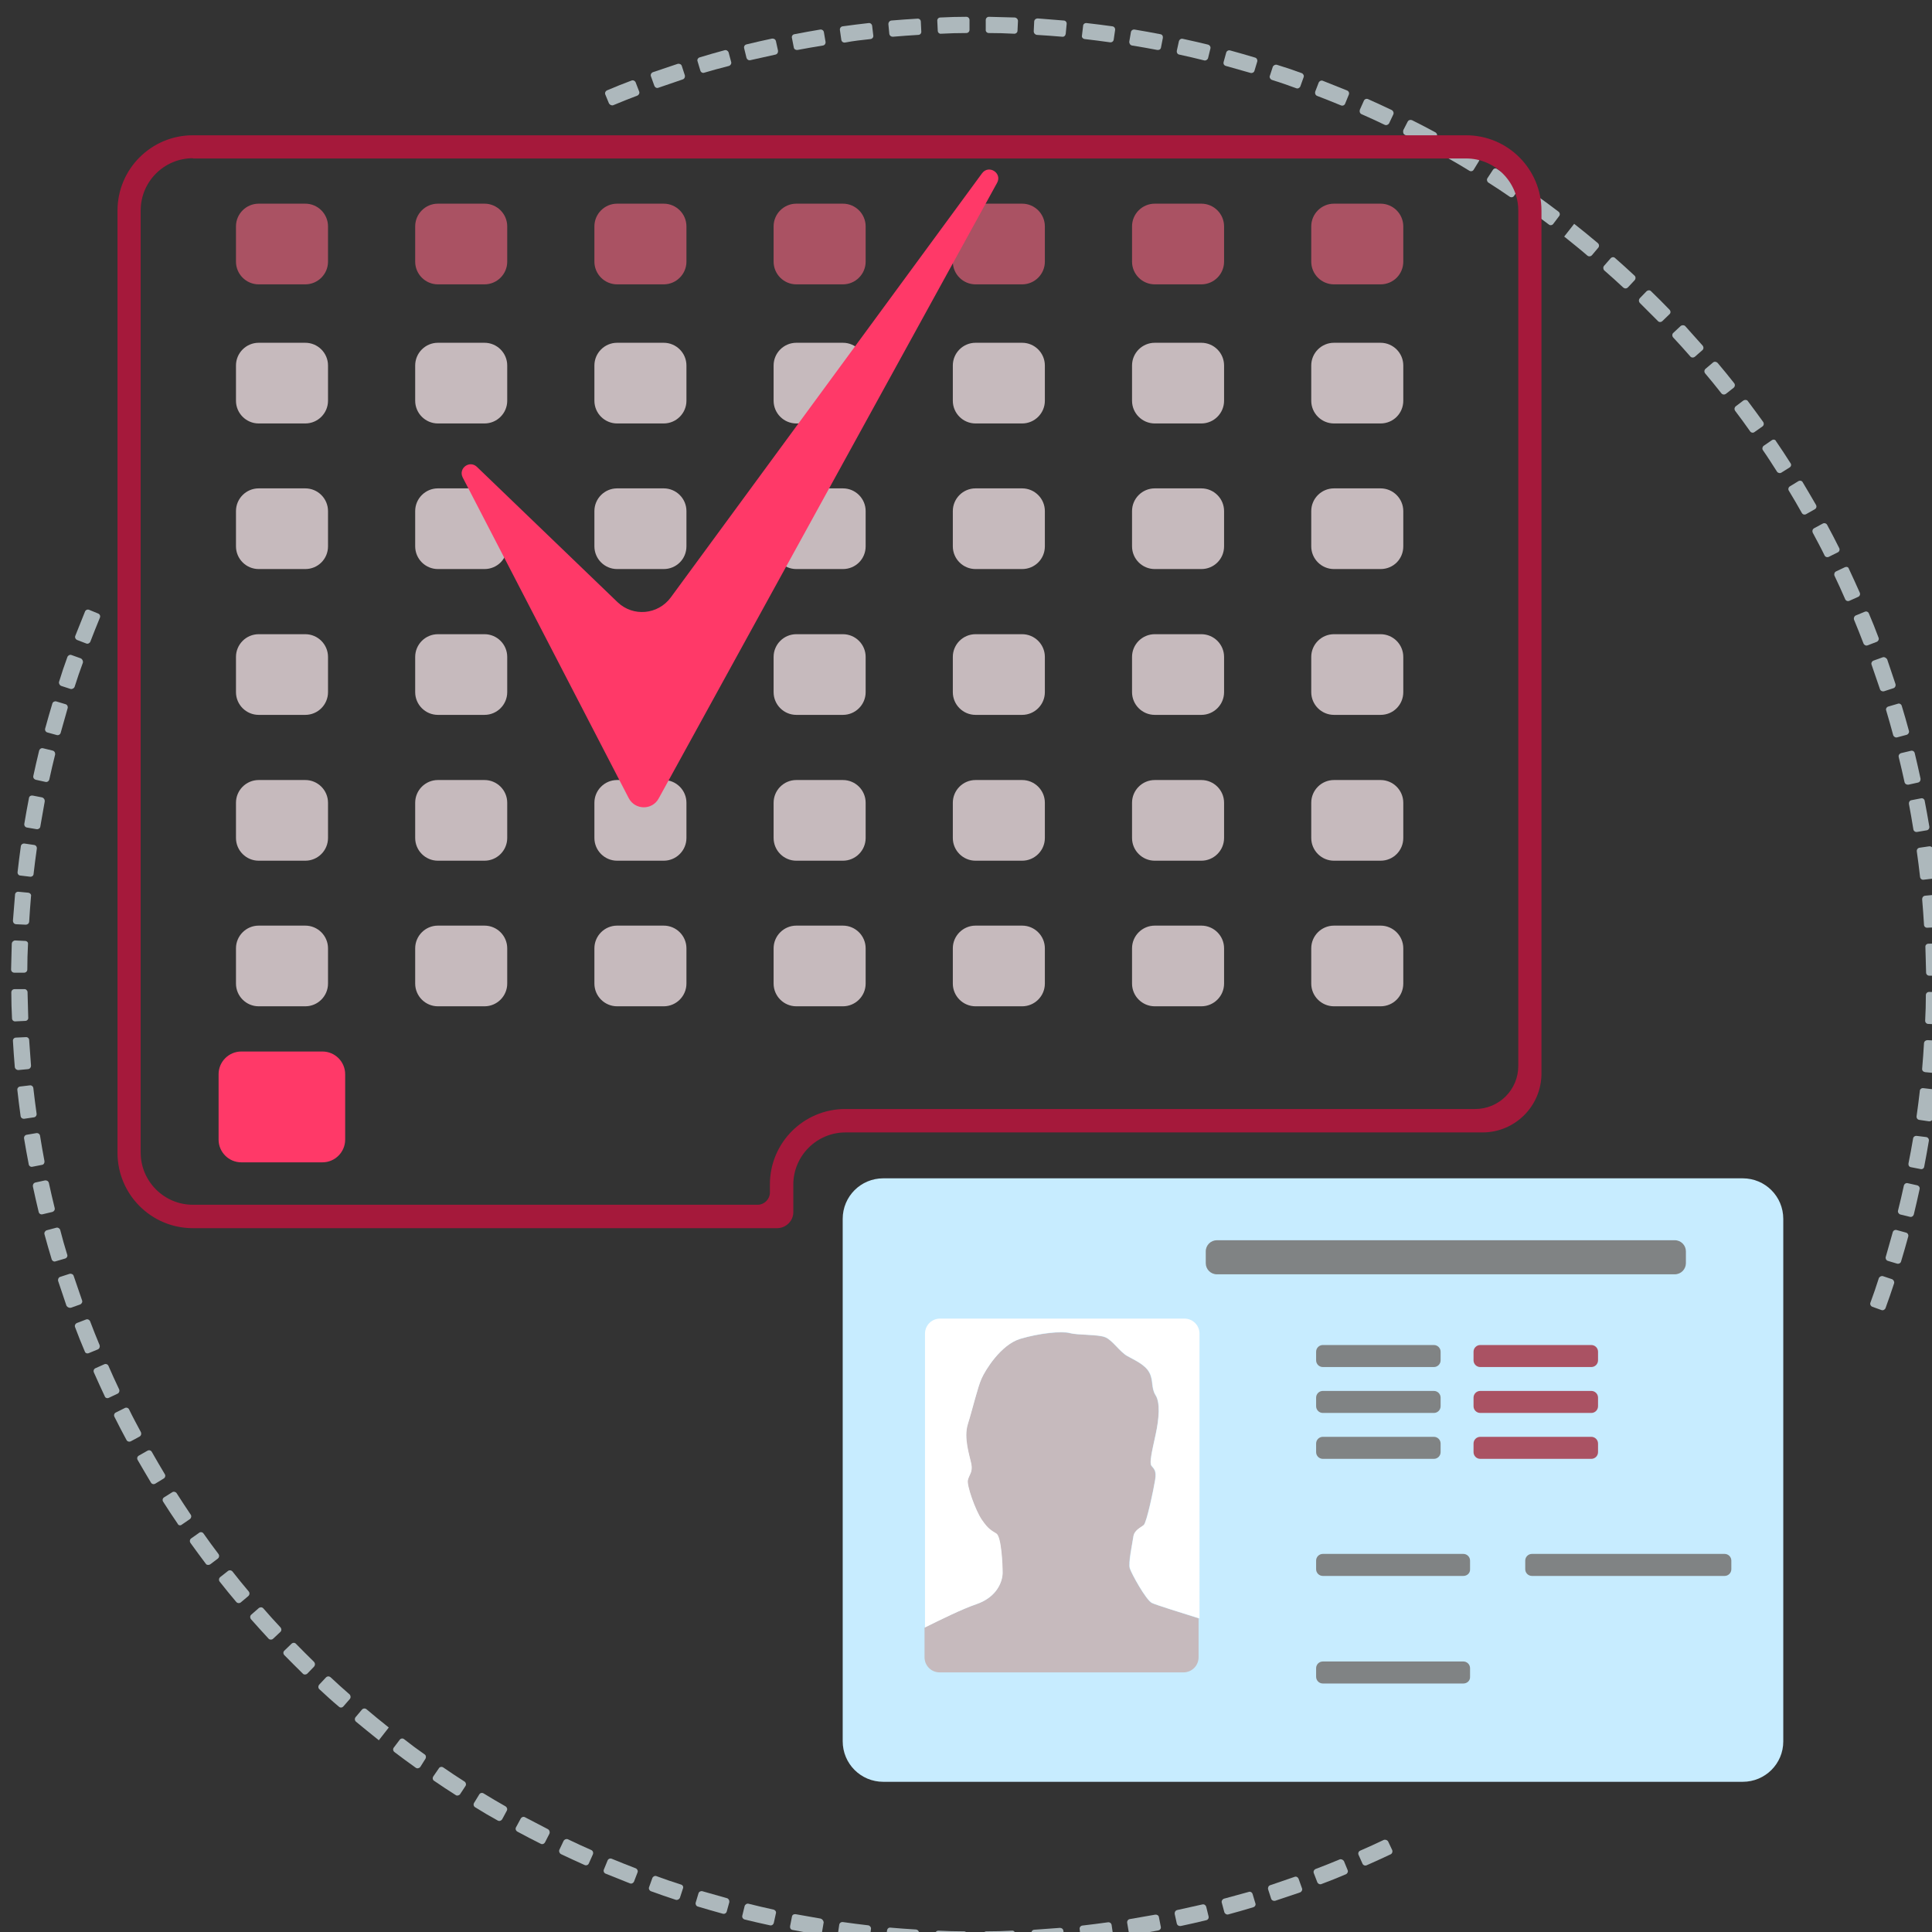 <svg xmlns="http://www.w3.org/2000/svg" viewBox="0 0 50 50" id="svg2" width="50" height="50"><rect x="0" y="0" width="50" height="50" fill="#333333" stroke="none"/><style id="style4">.st0{fill:#adb8bc}.st1{fill:#a5193b}.st2{fill:#c6babd}.st3{fill:#ff3968}.st4{fill:#aa5263}.st5{fill:#c7ecff}.st6{fill:#808384}.st7{fill:#fff}</style><g id="Layer_3" transform="translate(-3.841 -5.769) scale(.06)"><path class="st0" d="M196.6 818l2.9-3c.5-.6.5-1.4 0-2-2.6-2.6-5.3-5.2-7.8-7.8-.5-.6-1.4-.6-2 0l-3 2.9c-.6.5-.6 1.4 0 2 2.6 2.7 5.3 5.3 8 8 .5.5 1.4.4 1.9-.1z" id="path7" fill="#adb8bc"/><path class="st0" d="M212.1 832.2l2.8-3.2c.5-.6.4-1.5-.1-2-2.8-2.4-5.5-4.9-8.2-7.4-.6-.5-1.4-.5-2 .1l-2.9 3.1c-.5.6-.5 1.5.1 2 2.7 2.5 5.5 5.1 8.4 7.5.5.5 1.4.5 1.9-.1z" id="path9" fill="#adb8bc"/><path class="st0" d="M231.5 841.1c-3.2-2.5-6.3-5.1-9.4-7.7-.6-.5-1.5-.4-2 .2l-2.7 3.2c-.5.6-.4 1.5.2 2 3.2 2.6 6.4 5.3 9.6 7.8l.2.2 4.3-5.5-.2-.2z" id="path11" fill="#adb8bc"/><path class="st0" d="M282.6 877.2c.4-.7.1-1.5-.5-1.9-3.2-1.8-6.4-3.7-9.5-5.6-.7-.4-1.5-.2-1.9.5l-2.2 3.6c-.4.7-.2 1.5.5 1.9 3.2 2 6.4 3.9 9.7 5.7.7.4 1.5.1 1.9-.5l2-3.7z" id="path13" fill="#adb8bc"/><path class="st0" d="M262.5 870l2.3-3.5c.4-.6.2-1.5-.4-1.9-3.1-2-6.2-4-9.2-6.1-.6-.4-1.5-.3-1.9.4l-2.4 3.5c-.4.6-.3 1.5.4 1.9 3.1 2.1 6.2 4.2 9.4 6.2.5.3 1.4.1 1.8-.5z" id="path15" fill="#adb8bc"/><path class="st0" d="M247.5 854.8c.4-.6.3-1.5-.3-1.9-3-2.1-6-4.3-8.9-6.6-.6-.5-1.5-.3-1.9.3l-2.5 3.3c-.5.6-.4 1.5.3 2 3 2.3 6 4.5 9.1 6.7.6.5 1.5.3 2-.3l2.2-3.5z" id="path17" fill="#adb8bc"/><path class="st0" d="M120.5 717.8l3.7-2c.7-.4.9-1.2.6-1.9-1.7-3.2-3.5-6.5-5.1-9.8-.3-.7-1.2-1-1.9-.6l-3.8 1.9c-.7.3-1 1.2-.6 1.9 1.7 3.4 3.4 6.7 5.2 10 .3.6 1.2.9 1.9.5z" id="path19" fill="#adb8bc"/><path class="st0" d="M300.3 885.1c-3.3-1.7-6.6-3.4-9.8-5.1-.7-.4-1.5-.1-1.9.6l-2 3.7c-.4.7-.1 1.5.6 1.9 3.3 1.8 6.6 3.5 10 5.2.7.4 1.5.1 1.9-.6l1.9-3.7c.3-.8 0-1.6-.7-2z" id="path21" fill="#adb8bc"/><path class="st0" d="M110.9 699.1l3.8-1.8c.7-.3 1-1.2.7-1.9-1.6-3.3-3.1-6.7-4.6-10.1-.3-.7-1.1-1-1.8-.7l-3.8 1.7c-.7.3-1 1.1-.7 1.8 1.5 3.4 3.1 6.9 4.7 10.3.2.7 1 1 1.7.7z" id="path23" fill="#adb8bc"/><path class="st0" d="M131 736.1l3.6-2.2c.7-.4.9-1.3.5-1.9-1.9-3.2-3.8-6.4-5.6-9.6-.4-.7-1.2-.9-1.9-.5l-3.7 2.1c-.7.4-.9 1.2-.5 1.9 1.9 3.3 3.8 6.5 5.7 9.7.4.7 1.2.9 1.9.5z" id="path25" fill="#adb8bc"/><path class="st0" d="M167.9 787.3l3.2-2.7c.6-.5.7-1.4.2-2-2.4-2.8-4.7-5.7-7-8.6-.5-.6-1.4-.7-2-.2l-3.3 2.6c-.6.5-.7 1.4-.2 2 2.3 2.9 4.7 5.9 7.1 8.7.5.6 1.4.7 2 .2z" id="path27" fill="#adb8bc"/><path class="st0" d="M142.4 753.8l3.5-2.4c.6-.4.8-1.3.4-1.9-2.1-3.1-4.1-6.2-6.1-9.3-.4-.6-1.3-.8-1.9-.4l-3.5 2.2c-.7.4-.8 1.3-.4 1.9 2 3.2 4.1 6.3 6.2 9.4.3.8 1.2 1 1.8.5z" id="path29" fill="#adb8bc"/><path class="st0" d="M102.3 679.8l3.9-1.6c.7-.3 1-1.1.8-1.8-1.4-3.4-2.8-6.8-4.1-10.3-.3-.7-1.1-1.1-1.8-.8l-3.9 1.5c-.7.3-1.1 1.1-.8 1.8 1.3 3.5 2.7 7 4.2 10.5.2.7 1 1 1.7.7z" id="path31" fill="#adb8bc"/><path class="st0" d="M154.7 770.9l3.3-2.5c.6-.5.7-1.3.3-1.9-2.2-2.9-4.4-5.9-6.5-8.9-.4-.6-1.3-.8-1.9-.3l-3.4 2.4c-.6.4-.8 1.3-.3 2 2.2 3 4.4 6.1 6.7 9.1.3.4 1.2.5 1.8.1z" id="path33" fill="#adb8bc"/><path class="st0" d="M181.8 803l3.1-2.9c.6-.5.6-1.4.1-2-2.5-2.7-5-5.4-7.4-8.2-.5-.6-1.4-.6-2-.1l-3.2 2.8c-.6.5-.6 1.4-.1 2 2.5 2.8 5 5.6 7.6 8.4.5.5 1.4.5 1.9 0z" id="path35" fill="#adb8bc"/><path class="st0" d="M479.8 929.2c-3.7 0-7.4-.1-11-.3-.8 0-1.4.6-1.4 1.3l-.2 4.2c0 .8.6 1.4 1.3 1.5l11.2.3c.8 0 1.4-.6 1.4-1.4v-4.2c.1-.8-.5-1.4-1.3-1.4z" id="path37" fill="#adb8bc"/><path class="st0" d="M78.4 565.5c-.1-.8-.8-1.3-1.5-1.2l-4.2.5c-.8.1-1.3.8-1.2 1.5.4 3.7.9 7.5 1.4 11.2.1.8.8 1.3 1.6 1.2l4.1-.6c.8-.1 1.3-.8 1.2-1.6-.5-3.7-1-7.3-1.4-11z" id="path39" fill="#adb8bc"/><path class="st0" d="M74.5 522.8h-4.2c-.8 0-1.4.6-1.4 1.4 0 3.7.1 7.5.3 11.2 0 .8.7 1.4 1.5 1.3l4.2-.2c.8 0 1.4-.7 1.3-1.4-.1-3.7-.2-7.4-.3-11 0-.7-.7-1.4-1.4-1.3z" id="path41" fill="#adb8bc"/><path class="st0" d="M510.2 928.5c-.8 0-1.4.7-1.3 1.5l.2 4.2c0 .8.7 1.4 1.5 1.3 3.7-.2 7.5-.5 11.2-.8.8-.1 1.3-.8 1.3-1.5l-.4-4.2c-.1-.8-.7-1.3-1.5-1.3-3.6.3-7.3.5-11 .8z" id="path43" fill="#adb8bc"/><path class="st0" d="M551.4 923.9c-.8.1-1.3.8-1.2 1.6l.7 4.1c.1.8.8 1.3 1.6 1.2 3.7-.6 7.4-1.3 11.1-2 .8-.1 1.3-.9 1.1-1.6l-.8-4.1c-.1-.8-.9-1.2-1.6-1.1-3.6.6-7.3 1.3-10.9 1.9z" id="path45" fill="#adb8bc"/><path class="st0" d="M76.6 544.8c0-.8-.7-1.4-1.5-1.3l-4.2.2c-.8 0-1.4.7-1.3 1.5.2 3.7.5 7.5.8 11.2.1.8.8 1.3 1.5 1.3l4.2-.4c.8-.1 1.3-.7 1.3-1.5-.3-3.6-.5-7.3-.8-11z" id="path47" fill="#adb8bc"/><path class="st0" d="M530.9 926.7c-.8.1-1.3.8-1.2 1.5l.5 4.2c.1.8.8 1.3 1.5 1.2 3.7-.4 7.5-.9 11.2-1.4.8-.1 1.3-.8 1.2-1.6l-.6-4.1c-.1-.8-.8-1.3-1.6-1.2-3.7.5-7.4 1-11 1.4z" id="path49" fill="#adb8bc"/><path class="st0" d="M459.1 928.4c-3.7-.2-7.4-.5-11-.8-.8-.1-1.4.5-1.5 1.3l-.4 4.2c-.1.8.5 1.5 1.3 1.5 3.7.3 7.5.6 11.2.9.8 0 1.4-.5 1.5-1.3l.3-4.2c-.1-.9-.6-1.5-1.4-1.6z" id="path51" fill="#adb8bc"/><path class="st0" d="M357.7 909c-3.5-1.1-7-2.3-10.5-3.6-.7-.3-1.5.1-1.8.8l-1.4 3.9c-.3.7.1 1.5.8 1.8 3.5 1.3 7.1 2.5 10.7 3.7.7.2 1.5-.2 1.8-.9l1.3-4c.3-.7-.1-1.5-.9-1.7z" id="path53" fill="#adb8bc"/><path class="st0" d="M377.6 914.9c-3.5-1-7.1-2-10.6-3-.7-.2-1.5.2-1.7.9l-1.2 4c-.2.7.2 1.5.9 1.7 3.6 1.1 7.2 2.1 10.8 3.1.7.2 1.5-.2 1.7-1l1.1-4c.1-.7-.3-1.5-1-1.7z" id="path55" fill="#adb8bc"/><path class="st0" d="M338.2 902c-3.4-1.3-6.9-2.7-10.3-4.1-.7-.3-1.5 0-1.8.7l-1.6 3.9c-.3.7 0 1.5.7 1.8l10.5 4.2c.7.3 1.5-.1 1.8-.8l1.5-3.9c.3-.7-.1-1.5-.8-1.8z" id="path57" fill="#adb8bc"/><path class="st0" d="M418 923.7c-3.6-.6-7.3-1.3-10.8-1.9-.8-.1-1.5.3-1.6 1.1l-.8 4.1c-.1.8.3 1.5 1.1 1.6 3.7.7 7.4 1.4 11.1 2 .8.1 1.5-.4 1.6-1.2l.7-4.1c-.1-.7-.6-1.4-1.3-1.6z" id="path59" fill="#adb8bc"/><path class="st0" d="M438.5 926.6c-3.6-.4-7.3-.9-10.9-1.4-.8-.1-1.5.4-1.6 1.2l-.6 4.1c-.1.8.4 1.5 1.2 1.6 3.7.5 7.4 1 11.1 1.4.8.1 1.5-.5 1.5-1.2l.5-4.2c.1-.7-.5-1.4-1.2-1.5z" id="path61" fill="#adb8bc"/><path class="st0" d="M397.6 919.8c-3.6-.8-7.2-1.6-10.7-2.5-.7-.2-1.5.3-1.7 1l-1 4.1c-.2.8.3 1.5 1 1.7 3.6.9 7.3 1.7 10.9 2.5.8.2 1.5-.3 1.7-1.1l.9-4.1c.2-.7-.3-1.4-1.1-1.6z" id="path63" fill="#adb8bc"/><path class="st0" d="M319 894.1c-3.4-1.5-6.7-3-10-4.6-.7-.3-1.5 0-1.9.7l-1.8 3.8c-.3.7 0 1.5.7 1.9 3.4 1.6 6.8 3.2 10.2 4.7.7.3 1.5 0 1.8-.7l1.7-3.8c.4-.9 0-1.7-.7-2z" id="path65" fill="#adb8bc"/><path class="st0" d="M489.5 929.2c-.8 0-1.4.6-1.4 1.4v4.2c0 .8.6 1.4 1.4 1.4 3.7 0 7.5-.1 11.3-.3.8 0 1.4-.7 1.3-1.5l-.2-4.2c0-.8-.7-1.4-1.4-1.3-3.6.2-7.3.3-11 .3z" id="path67" fill="#adb8bc"/><path class="st0" d="M552.4 115.8c3.6.6 7.3 1.2 10.8 1.9.8.1 1.5-.3 1.6-1.1l.8-4.1c.1-.8-.3-1.5-1.1-1.6-3.7-.7-7.4-1.4-11.1-2-.8-.1-1.5.4-1.6 1.2l-.7 4.1c0 .8.5 1.5 1.3 1.6z" id="path69" fill="#adb8bc"/><path class="st0" d="M572.7 119.7c3.6.8 7.2 1.6 10.7 2.5.7.2 1.5-.3 1.7-1l1-4.1c.2-.8-.3-1.5-1-1.7-3.6-.9-7.3-1.7-10.9-2.5-.8-.2-1.5.3-1.7 1.1l-.9 4.1c-.1.7.3 1.5 1.1 1.6z" id="path71" fill="#adb8bc"/><path class="st0" d="M94.7 660.2l3.9-1.4c.7-.3 1.1-1.1.8-1.8l-3.6-10.5c-.2-.7-1-1.1-1.8-.9l-4 1.3c-.7.2-1.1 1-.9 1.8 1.2 3.6 2.4 7.1 3.6 10.7.5.7 1.3 1 2 .8z" id="path73" fill="#adb8bc"/><path class="st0" d="M511.2 111.2c3.7.2 7.3.5 11 .8.8.1 1.4-.5 1.5-1.3l.4-4.2c.1-.8-.5-1.5-1.3-1.5-3.7-.3-7.5-.6-11.2-.9-.8 0-1.4.5-1.5 1.3l-.2 4.2c0 .9.6 1.5 1.3 1.6z" id="path75" fill="#adb8bc"/><path class="st0" d="M592.8 124.6c3.5 1 7.1 2 10.6 3 .7.2 1.5-.2 1.7-.9l1.2-4c.2-.7-.2-1.5-.9-1.7-3.6-1.1-7.2-2.1-10.8-3.1-.7-.2-1.5.2-1.7 1l-1.1 4c-.2.8.2 1.5 1 1.7z" id="path77" fill="#adb8bc"/><path class="st0" d="M480.8 110.4c.8 0 1.4-.6 1.4-1.4v-4.2c0-.8-.6-1.4-1.4-1.4-3.7 0-7.5.1-11.2.3-.8 0-1.4.7-1.3 1.5l.2 4.2c0 .8.7 1.4 1.4 1.3 3.6-.2 7.3-.3 10.9-.3z" id="path79" fill="#adb8bc"/><path class="st0" d="M490.5 110.4c3.7 0 7.4.1 11 .3.8 0 1.4-.6 1.4-1.3l.2-4.2c0-.8-.6-1.4-1.3-1.5l-11.2-.3c-.8 0-1.4.6-1.4 1.4v4.2c-.1.8.6 1.4 1.3 1.4z" id="path81" fill="#adb8bc"/><path class="st0" d="M670 154.3c3.3 1.7 6.6 3.4 9.8 5.1.7.4 1.5.1 1.9-.6l2-3.7c.4-.7.1-1.5-.6-1.9-3.3-1.8-6.6-3.5-10-5.2-.7-.3-1.5-.1-1.9.6l-1.9 3.7c-.2.9 0 1.7.7 2z" id="path83" fill="#adb8bc"/><path class="st0" d="M687.8 162.3c-.4.7-.1 1.5.5 1.9 3.2 1.8 6.4 3.7 9.5 5.6.7.4 1.5.2 1.9-.5l2.2-3.6c.4-.7.2-1.5-.5-1.9-3.2-1.9-6.5-3.9-9.7-5.7-.7-.4-1.5-.1-1.9.5l-2 3.7z" id="path85" fill="#adb8bc"/><path class="st0" d="M707.9 169.5l-2.3 3.5c-.4.6-.2 1.5.4 1.9 3.1 2 6.2 4 9.2 6.1.6.4 1.5.3 1.9-.4l2.4-3.5c.4-.6.3-1.5-.4-1.9-3.1-2.1-6.2-4.2-9.4-6.2-.6-.4-1.4-.2-1.8.5z" id="path87" fill="#adb8bc"/><path class="st0" d="M722.9 184.6c-.4.6-.3 1.5.3 1.9 3 2.1 6 4.3 8.9 6.5.6.5 1.5.3 1.9-.3l2.5-3.3c.5-.6.4-1.5-.3-2-3-2.3-6-4.5-9.1-6.7-.6-.5-1.5-.3-2 .3l-2.2 3.6z" id="path89" fill="#adb8bc"/><path class="st0" d="M632.1 137.5c3.4 1.3 6.9 2.7 10.3 4.1.7.3 1.5 0 1.8-.7l1.6-3.9c.3-.7 0-1.5-.7-1.8l-10.5-4.2c-.7-.3-1.5.1-1.8.8l-1.5 3.9c-.2.7.1 1.5.8 1.8z" id="path91" fill="#adb8bc"/><path class="st0" d="M460.1 111.2c.8 0 1.4-.7 1.3-1.5l-.2-4.2c0-.8-.7-1.4-1.5-1.3-3.7.2-7.5.5-11.2.8-.8.1-1.3.8-1.3 1.5l.4 4.2c.1.8.7 1.3 1.5 1.3 3.7-.3 7.4-.6 11-.8z" id="path93" fill="#adb8bc"/><path class="st0" d="M612.6 130.6c3.5 1.1 7 2.3 10.5 3.6.7.3 1.5-.1 1.8-.8l1.4-3.9c.3-.7-.1-1.5-.8-1.8-3.5-1.3-7.1-2.5-10.7-3.6-.7-.2-1.5.2-1.8.9l-1.3 4c-.2.5.2 1.3.9 1.6z" id="path95" fill="#adb8bc"/><path class="st0" d="M651.3 145.4c3.4 1.5 6.7 3 10 4.6.7.3 1.5 0 1.9-.7l1.8-3.8c.3-.7 0-1.5-.7-1.9-3.4-1.6-6.8-3.2-10.2-4.7-.7-.3-1.5 0-1.8.7l-1.7 3.8c-.3.9 0 1.7.7 2z" id="path97" fill="#adb8bc"/><path class="st0" d="M531.9 113c3.6.4 7.3.9 10.9 1.4.8.1 1.5-.4 1.6-1.2l.6-4.1c.1-.8-.4-1.5-1.2-1.6-3.7-.5-7.4-1-11.1-1.4-.8-.1-1.5.5-1.5 1.2l-.5 4.2c-.2.7.4 1.4 1.2 1.5z" id="path99" fill="#adb8bc"/><path class="st0" d="M92.1 639c.7-.2 1.2-1 .9-1.7-1.1-3.5-2.1-7.1-3-10.6-.2-.7-1-1.2-1.7-1l-4.1 1.1c-.7.2-1.2 1-1 1.7 1 3.6 2 7.3 3.1 10.8.2.7 1 1.2 1.7.9l4.1-1.2z" id="path101" fill="#adb8bc"/><path class="st0" d="M439.5 113c.8-.1 1.3-.8 1.2-1.5l-.5-4.2c-.1-.8-.8-1.3-1.5-1.2-3.7.4-7.5.9-11.2 1.4-.8.1-1.3.8-1.2 1.6l.6 4.2c.1.8.8 1.3 1.6 1.2 3.6-.7 7.3-1.1 11-1.5z" id="path103" fill="#adb8bc"/><path class="st0" d="M86.6 618.9c.7-.2 1.2-.9 1-1.7-.9-3.6-1.7-7.2-2.5-10.8-.2-.8-.9-1.2-1.7-1.1l-4.1.9c-.8.2-1.2.9-1.1 1.7.8 3.7 1.6 7.3 2.5 11 .2.8.9 1.2 1.7 1l4.2-1z" id="path105" fill="#adb8bc"/><path class="st0" d="M82.1 598.6c.8-.1 1.2-.9 1.1-1.6-.7-3.6-1.3-7.3-1.9-10.9-.1-.8-.8-1.3-1.6-1.2l-4.1.7c-.8.1-1.3.8-1.2 1.6.6 3.7 1.3 7.4 2 11.1.1.8.9 1.3 1.6 1.1l4.1-.8z" id="path107" fill="#adb8bc"/><path class="st0" d="M378.4 124.6c.7-.2 1.2-1 1-1.7l-1.1-4.1c-.2-.7-1-1.2-1.7-1-3.6 1-7.3 2-10.8 3.1-.7.2-1.2 1-.9 1.7l1.2 4c.2.7 1 1.2 1.7.9 3.4-1 7-2 10.6-2.9z" id="path109" fill="#adb8bc"/><path class="st0" d="M418.9 115.8c.8-.1 1.3-.8 1.2-1.6l-.7-4.1c-.1-.8-.8-1.3-1.6-1.2-3.7.6-7.4 1.3-11.1 2-.8.1-1.3.9-1.1 1.6l.8 4.1c.1.8.9 1.2 1.6 1.1 3.6-.7 7.3-1.3 10.9-1.9z" id="path111" fill="#adb8bc"/><path class="st0" d="M398.5 119.7c.8-.2 1.2-.9 1.1-1.7l-.9-4.1c-.2-.8-.9-1.2-1.7-1.1-3.7.8-7.4 1.6-11 2.5-.8.2-1.2.9-1 1.7l1 4.1c.2.7.9 1.2 1.7 1l10.8-2.4z" id="path113" fill="#adb8bc"/><path class="st0" d="M328.6 141.5c3.4-1.4 6.8-2.8 10.3-4.1.7-.3 1.1-1.1.8-1.8l-1.5-3.9c-.3-.7-1.1-1.1-1.8-.8-3.5 1.3-7 2.7-10.5 4.2-.7.3-1.1 1.1-.8 1.8l1.6 3.9c.4.6 1.2 1 1.9.7z" id="path115" fill="#adb8bc"/><path class="st0" d="M348 134l10.5-3.6c.7-.2 1.1-1 .9-1.8l-1.3-4c-.2-.7-1-1.1-1.8-.9-3.6 1.2-7.1 2.4-10.7 3.6-.7.3-1.1 1.1-.8 1.8l1.4 3.9c.3.9 1.1 1.3 1.8 1z" id="path117" fill="#adb8bc"/><path class="st0" d="M886.9 606.5c-.8-.2-1.5.3-1.7 1.1-.8 3.6-1.6 7.2-2.5 10.7-.2.7.3 1.5 1 1.7l4.1 1c.8.2 1.5-.3 1.7-1 .9-3.6 1.7-7.3 2.5-10.9.2-.8-.3-1.5-1.1-1.7l-4-.9z" id="path119" fill="#adb8bc"/><path class="st0" d="M893.6 565.5c-.8-.1-1.5.5-1.5 1.2-.4 3.6-.9 7.3-1.4 10.9-.1.8.4 1.5 1.2 1.6l4.1.6c.8.1 1.5-.4 1.6-1.2.5-3.7 1-7.4 1.4-11.1.1-.8-.5-1.5-1.2-1.5l-4.2-.5z" id="path121" fill="#adb8bc"/><path class="st0" d="M890.8 586.1c-.8-.1-1.5.4-1.6 1.1-.6 3.6-1.3 7.3-2 10.8-.1.8.3 1.5 1.1 1.6l4.1.8c.8.2 1.5-.3 1.6-1.1.7-3.7 1.4-7.4 2-11.1.1-.8-.4-1.5-1.2-1.6l-4-.5z" id="path123" fill="#adb8bc"/><path class="st0" d="M895.4 544.8c-.8 0-1.4.5-1.5 1.3-.2 3.7-.5 7.4-.8 11-.1.8.5 1.4 1.3 1.5l4.2.4c.8.1 1.5-.5 1.5-1.3.3-3.7.6-7.5.9-11.2 0-.8-.5-1.4-1.3-1.5l-4.3-.2z" id="path125" fill="#adb8bc"/><path class="st0" d="M894.4 482.5c-.8.1-1.3.7-1.3 1.5.3 3.7.6 7.4.8 11 0 .8.7 1.4 1.5 1.3l4.2-.2c.8 0 1.4-.7 1.3-1.5-.2-3.7-.5-7.5-.8-11.2-.1-.8-.8-1.3-1.5-1.3l-4.2.4z" id="path127" fill="#adb8bc"/><path class="st0" d="M892 461.8c-.8.1-1.3.8-1.2 1.6.5 3.6 1 7.3 1.4 11 .1.8.8 1.3 1.5 1.2l4.2-.5c.8-.1 1.3-.8 1.2-1.5-.4-3.7-.9-7.5-1.4-11.2-.1-.8-.8-1.3-1.6-1.2l-4.1.6z" id="path129" fill="#adb8bc"/><path class="st0" d="M896.1 524c-.8 0-1.4.6-1.4 1.4 0 3.7-.1 7.4-.3 11 0 .8.6 1.4 1.3 1.4l4.2.2c.8 0 1.4-.6 1.5-1.3l.3-11.2c0-.8-.6-1.4-1.4-1.4l-4.2-.1z" id="path131" fill="#adb8bc"/><path class="st0" d="M895.8 503.2c-.8 0-1.4.7-1.3 1.4.1 3.7.2 7.4.3 11 0 .8.6 1.4 1.4 1.4h4.2c.8 0 1.4-.6 1.4-1.4 0-3.7-.1-7.5-.3-11.2 0-.8-.7-1.4-1.5-1.3l-4.2.1z" id="path133" fill="#adb8bc"/><path class="st0" d="M882.1 626.7c-.7-.2-1.5.2-1.7 1-1 3.5-2 7.1-3 10.6-.2.7.2 1.5.9 1.7l4 1.2c.7.2 1.5-.2 1.7-.9 1.1-3.6 2.1-7.2 3.1-10.8.2-.7-.2-1.5-1-1.7l-4-1.1z" id="path135" fill="#adb8bc"/><path class="st0" d="M876.2 646.6c-.7-.2-1.5.2-1.8.9-1.1 3.5-2.3 7-3.6 10.5-.3.7.1 1.5.8 1.8l3.9 1.4c.7.3 1.5-.1 1.8-.8 1.3-3.5 2.5-7.1 3.7-10.7.2-.7-.2-1.5-.9-1.8l-3.9-1.3z" id="path137" fill="#adb8bc"/><path class="st0" d="M788.9 236.8l-3.1 2.9c-.6.5-.6 1.4-.1 2 2.5 2.7 5 5.4 7.4 8.2.5.6 1.4.6 2 .1l3.2-2.8c.6-.5.6-1.4.1-2l-7.5-8.4c-.5-.5-1.4-.5-2 0z" id="path139" fill="#adb8bc"/><path class="st0" d="M828.3 286l-3.5 2.4c-.6.4-.8 1.3-.4 1.9 2.1 3 4.1 6.2 6.1 9.3.4.6 1.3.8 1.9.4l3.5-2.2c.7-.4.9-1.3.4-1.9-2-3.2-4.1-6.3-6.2-9.4-.3-.8-1.2-.9-1.8-.5z" id="path141" fill="#adb8bc"/><path class="st0" d="M816 268.9l-3.3 2.5c-.6.5-.7 1.3-.3 1.9 2.2 2.9 4.4 5.9 6.5 8.9.4.6 1.3.8 1.9.3l3.4-2.4c.6-.4.8-1.3.3-2-2.2-3-4.4-6.1-6.7-9.1-.3-.4-1.2-.5-1.8-.1z" id="path143" fill="#adb8bc"/><path class="st0" d="M802.9 252.5l-3.2 2.7c-.6.5-.7 1.4-.2 2 2.4 2.8 4.7 5.7 7 8.6.5.6 1.3.7 2 .2l3.3-2.6c.6-.5.7-1.4.2-2-2.3-2.9-4.7-5.9-7.1-8.7-.6-.6-1.4-.7-2-.2z" id="path145" fill="#adb8bc"/><path class="st0" d="M774.2 221.8l-2.9 3c-.5.6-.5 1.4 0 2l7.8 7.8c.5.6 1.4.6 2 0l3-2.9c.6-.5.6-1.4 0-2-2.6-2.7-5.3-5.4-8-8-.5-.5-1.4-.4-1.9.1z" id="path147" fill="#adb8bc"/><path class="st0" d="M571.8 920c-.8.2-1.2.9-1.1 1.7l.9 4.1c.2.8.9 1.2 1.7 1.1 3.7-.8 7.4-1.6 11-2.5.8-.2 1.2-.9 1-1.7l-1-4.1c-.2-.7-.9-1.2-1.7-1l-10.8 2.4z" id="path149" fill="#adb8bc"/><path class="st0" d="M758.7 207.6l-2.8 3.2c-.5.6-.4 1.5.1 2 2.8 2.4 5.5 4.9 8.2 7.4.6.5 1.4.5 2-.1l2.9-3.1c.5-.6.5-1.5-.1-2-2.7-2.5-5.5-5.1-8.4-7.6-.5-.5-1.4-.4-1.9.2z" id="path151" fill="#adb8bc"/><path class="st0" d="M738.7 198.2l.4.3c3.2 2.6 6.5 5.2 9.6 7.9.6.5 1.5.4 2-.2l2.7-3.2c.5-.6.4-1.5-.2-2-3.2-2.7-6.5-5.4-9.8-8l-.4-.3-4.3 5.5z" id="path153" fill="#adb8bc"/><path class="st0" d="M878.5 400.9c-.7.2-1.2 1-.9 1.7 1 3.5 2.1 7.1 3 10.6.2.7 1 1.2 1.7 1l4.1-1.1c.7-.2 1.2-1 1-1.7-1-3.6-2-7.3-3.1-10.8-.2-.7-1-1.2-1.7-.9l-4.1 1.2z" id="path155" fill="#adb8bc"/><path class="st0" d="M876 379.7l-3.9 1.4c-.7.3-1.1 1.1-.8 1.8l3.6 10.5c.2.7 1 1.1 1.8.9l4-1.3c.7-.2 1.1-1 .9-1.8-1.2-3.6-2.4-7.1-3.6-10.7-.5-.7-1.3-1.1-2-.8z" id="path157" fill="#adb8bc"/><path class="st0" d="M884 421c-.7.2-1.2.9-1 1.7.9 3.6 1.7 7.2 2.5 10.8.2.8.9 1.2 1.7 1.1l4.1-.9c.8-.2 1.2-.9 1.1-1.7-.8-3.7-1.6-7.3-2.5-11-.2-.8-.9-1.2-1.7-1l-4.2 1z" id="path159" fill="#adb8bc"/><path class="st0" d="M868.4 360l-3.9 1.6c-.7.3-1 1.1-.8 1.8 1.4 3.4 2.8 6.9 4.1 10.3.3.7 1.1 1.1 1.8.8l3.9-1.5c.7-.3 1.1-1.1.8-1.8-1.3-3.5-2.7-7-4.2-10.5-.2-.6-1-1-1.7-.7z" id="path161" fill="#adb8bc"/><path class="st0" d="M850.2 322l-3.7 2c-.7.4-.9 1.2-.6 1.9 1.7 3.2 3.5 6.5 5.1 9.8.3.7 1.2 1 1.9.6l3.8-1.9c.7-.3 1-1.2.6-1.9-1.7-3.4-3.4-6.7-5.2-10-.3-.6-1.2-.9-1.9-.5z" id="path163" fill="#adb8bc"/><path class="st0" d="M859.8 340.8l-3.8 1.8c-.7.3-1 1.2-.7 1.9 1.6 3.3 3.1 6.7 4.6 10.1.3.7 1.1 1 1.8.7l3.8-1.7c.7-.3 1-1.1.7-1.8-1.5-3.4-3.1-6.9-4.7-10.3-.2-.8-1-1-1.7-.7z" id="path165" fill="#adb8bc"/><path class="st0" d="M839.7 303.7l-3.6 2.2c-.7.4-.9 1.3-.5 1.9 1.9 3.1 3.8 6.4 5.6 9.6.4.7 1.2.9 1.9.5l3.7-2.1c.7-.4.9-1.2.5-1.9-1.9-3.3-3.8-6.5-5.7-9.7-.3-.7-1.2-.9-1.9-.5z" id="path167" fill="#adb8bc"/><path class="st0" d="M888.5 441.3c-.8.1-1.2.9-1.1 1.6.7 3.6 1.3 7.3 1.9 10.9.1.8.8 1.3 1.6 1.2l4.1-.7c.8-.1 1.3-.8 1.2-1.6-.6-3.7-1.3-7.4-2-11.1-.1-.8-.9-1.3-1.6-1.1l-4.1.8z" id="path169" fill="#adb8bc"/><path class="st0" d="M660.8 889.8c-3.3 1.6-6.7 3.1-10.1 4.6-.7.3-1 1.1-.7 1.8l1.7 3.8c.3.7 1.1 1 1.8.7 3.4-1.5 6.9-3.1 10.3-4.7.7-.3 1-1.2.7-1.9l-1.8-3.8c-.4-.5-1.2-.8-1.9-.5z" id="path171" fill="#adb8bc"/><path class="st0" d="M86.7 419.9l-4.1-1c-.8-.2-1.5.3-1.7 1-.9 3.6-1.7 7.3-2.5 10.9-.2.8.3 1.5 1.1 1.7l4.1.9c.8.2 1.5-.3 1.7-1.1.8-3.6 1.6-7.2 2.5-10.7.1-.8-.3-1.5-1.1-1.7z" id="path173" fill="#adb8bc"/><path class="st0" d="M92.3 399.9l-4-1.2c-.7-.2-1.5.2-1.7.9-1.1 3.6-2.1 7.2-3.1 10.8-.2.7.2 1.5 1 1.7l4 1.1c.7.2 1.5-.2 1.7-1 1-3.5 2-7.1 3-10.6.2-.7-.2-1.5-.9-1.7z" id="path175" fill="#adb8bc"/><path class="st0" d="M98.8 380.1l-3.9-1.4c-.7-.3-1.5.1-1.8.8-1.3 3.5-2.5 7.1-3.6 10.7-.2.7.2 1.5.9 1.8l4 1.3c.7.2 1.5-.2 1.8-.9 1.1-3.5 2.3-7 3.6-10.5.1-.7-.3-1.5-1-1.8z" id="path177" fill="#adb8bc"/><path class="st0" d="M76.2 481.2l-4.2-.4c-.8-.1-1.5.5-1.5 1.3-.3 3.7-.6 7.5-.9 11.2 0 .8.5 1.4 1.3 1.5l4.2.2c.8 0 1.4-.5 1.5-1.3.2-3.7.5-7.3.8-11 .2-.7-.4-1.4-1.2-1.5z" id="path179" fill="#adb8bc"/><path class="st0" d="M592 915.1c-.7.2-1.2 1-1 1.7l1.1 4.1c.2.7 1 1.2 1.7 1 3.6-1 7.3-2 10.8-3.1.7-.2 1.2-1 .9-1.7l-1.2-4c-.2-.7-1-1.2-1.7-.9-3.5.9-7.1 2-10.6 2.9z" id="path181" fill="#adb8bc"/><path class="st0" d="M74.8 502l-4.2-.2c-.8 0-1.4.6-1.5 1.3l-.3 11.2c0 .8.6 1.4 1.4 1.4h4.2c.8 0 1.4-.6 1.4-1.4 0-3.7.1-7.4.3-11 .1-.7-.5-1.3-1.3-1.3z" id="path183" fill="#adb8bc"/><path class="st0" d="M106.4 360.8l-3.9-1.6c-.7-.3-1.5 0-1.8.7l-4.2 10.5c-.3.7.1 1.5.8 1.8l3.9 1.5c.7.3 1.5-.1 1.8-.8 1.3-3.4 2.7-6.9 4.1-10.3.3-.7 0-1.5-.7-1.8z" id="path185" fill="#adb8bc"/><path class="st0" d="M641.8 898.2c-3.4 1.4-6.8 2.8-10.3 4.1-.7.3-1.1 1.1-.8 1.8l1.5 3.9c.3.7 1.1 1.1 1.8.8 3.5-1.3 7-2.7 10.5-4.2.7-.3 1.1-1.1.8-1.8l-1.6-3.9c-.4-.6-1.2-1-1.9-.7z" id="path187" fill="#adb8bc"/><path class="st0" d="M78.7 460.6l-4.1-.6c-.8-.1-1.5.4-1.6 1.2-.5 3.7-1 7.4-1.4 11.1-.1.8.5 1.5 1.2 1.5l4.2.5c.8.1 1.5-.5 1.5-1.2.4-3.6.9-7.3 1.4-10.9.1-.8-.4-1.5-1.2-1.6z" id="path189" fill="#adb8bc"/><path class="st0" d="M622.4 905.7l-10.5 3.6c-.7.2-1.1 1-.9 1.8l1.3 4c.2.7 1 1.1 1.8.9 3.6-1.2 7.1-2.4 10.7-3.6.7-.3 1.1-1.1.8-1.8l-1.4-3.9c-.3-.9-1.1-1.3-1.8-1z" id="path191" fill="#adb8bc"/><path class="st0" d="M82.2 440.1l-4.1-.8c-.8-.1-1.5.3-1.6 1.1-.7 3.7-1.4 7.4-2 11.1-.1.8.4 1.5 1.2 1.6l4.1.7c.8.1 1.5-.4 1.6-1.1.6-3.6 1.3-7.3 1.9-10.8.1-.9-.4-1.6-1.1-1.8z" id="path193" fill="#adb8bc"/></g><g id="Layer_4" transform="translate(-3.841 -5.769) scale(.06)"><g id="g196"><path class="st1" d="M399.2 625.9h-252c-18 0-32.5-14.6-32.5-32.5V187c0-18 14.6-32.5 32.5-32.5h549.2c18 0 32.5 14.6 32.5 32.5v372.2c0 14-11.4 25.4-25.4 25.4H428.7c-12.4 0-22.5 10.1-22.5 22.5V619c0 3.8-3.2 6.9-7 6.9zm-252-461.5c-12.4 0-22.5 10.1-22.5 22.5v406.4c0 12.4 10.1 22.5 22.5 22.5h243.6c2.9 0 5.3-2.4 5.3-5.3V607c0-18 14.6-32.5 32.5-32.5h271.7c10.3 0 18.6-8.3 18.6-18.6V187c0-12.4-10.1-22.5-22.5-22.5H147.2z" id="path198" fill="#a5193b"/></g><path class="st2" d="M195.7 278.8h-20.1c-5.4 0-9.8-4.4-9.8-9.8v-15.2c0-5.4 4.4-9.8 9.8-9.8h20.1c5.4 0 9.8 4.4 9.8 9.8V269c0 5.4-4.4 9.8-9.8 9.8z" id="path200" fill="#c6babd"/><path class="st2" d="M273 278.8h-20.1c-5.4 0-9.8-4.4-9.8-9.8v-15.2c0-5.4 4.4-9.8 9.8-9.8H273c5.4 0 9.8 4.4 9.8 9.8V269c0 5.4-4.4 9.8-9.8 9.8z" id="path202" fill="#c6babd"/><path class="st2" d="M350.3 278.8h-20.1c-5.4 0-9.8-4.4-9.8-9.8v-15.2c0-5.4 4.4-9.8 9.8-9.8h20.1c5.4 0 9.8 4.4 9.8 9.8V269c0 5.4-4.4 9.8-9.8 9.8z" id="path204" fill="#c6babd"/><path class="st2" d="M427.6 278.8h-20.1c-5.4 0-9.8-4.4-9.8-9.8v-15.2c0-5.4 4.4-9.8 9.8-9.8h20.1c5.4 0 9.8 4.4 9.8 9.8V269c0 5.4-4.4 9.8-9.8 9.8z" id="path206" fill="#c6babd"/><path class="st2" d="M504.9 278.8h-20.1c-5.4 0-9.8-4.4-9.8-9.8v-15.2c0-5.4 4.4-9.8 9.8-9.8h20.1c5.4 0 9.8 4.4 9.8 9.8V269c0 5.4-4.4 9.8-9.8 9.8z" id="path208" fill="#c6babd"/><path class="st2" d="M582.2 278.8h-20.1c-5.4 0-9.8-4.4-9.8-9.8v-15.2c0-5.4 4.4-9.8 9.8-9.8h20.1c5.4 0 9.8 4.4 9.8 9.8V269c0 5.4-4.4 9.8-9.8 9.8z" id="path210" fill="#c6babd"/><path class="st2" d="M659.5 278.8h-20.1c-5.4 0-9.8-4.4-9.8-9.8v-15.2c0-5.4 4.4-9.8 9.8-9.8h20.1c5.4 0 9.8 4.4 9.8 9.8V269c0 5.4-4.3 9.8-9.8 9.8z" id="path212" fill="#c6babd"/><path class="st2" d="M195.7 341.6h-20.1c-5.4 0-9.8-4.4-9.8-9.8v-15.2c0-5.4 4.4-9.8 9.8-9.8h20.1c5.4 0 9.8 4.4 9.8 9.8v15.2c0 5.5-4.4 9.8-9.8 9.8z" id="path214" fill="#c6babd"/><path class="st2" d="M273 341.6h-20.1c-5.4 0-9.8-4.4-9.8-9.8v-15.2c0-5.4 4.4-9.8 9.8-9.8H273c5.4 0 9.8 4.4 9.8 9.8v15.2c0 5.5-4.4 9.8-9.8 9.8z" id="path216" fill="#c6babd"/><path class="st2" d="M350.3 341.6h-20.1c-5.4 0-9.8-4.4-9.8-9.8v-15.2c0-5.4 4.4-9.8 9.8-9.8h20.1c5.4 0 9.8 4.4 9.8 9.8v15.2c0 5.5-4.4 9.8-9.8 9.8z" id="path218" fill="#c6babd"/><path class="st2" d="M427.6 341.6h-20.1c-5.4 0-9.8-4.4-9.8-9.8v-15.2c0-5.4 4.4-9.8 9.8-9.8h20.1c5.4 0 9.8 4.4 9.8 9.8v15.2c0 5.5-4.4 9.8-9.8 9.8z" id="path220" fill="#c6babd"/><path class="st2" d="M504.9 341.6h-20.1c-5.4 0-9.8-4.4-9.8-9.8v-15.2c0-5.4 4.4-9.8 9.8-9.8h20.1c5.4 0 9.8 4.4 9.8 9.8v15.2c0 5.5-4.4 9.8-9.8 9.8z" id="path222" fill="#c6babd"/><path class="st2" d="M582.2 341.6h-20.1c-5.4 0-9.8-4.4-9.8-9.8v-15.2c0-5.4 4.4-9.8 9.8-9.8h20.1c5.4 0 9.8 4.4 9.8 9.8v15.2c0 5.5-4.4 9.8-9.8 9.8z" id="path224" fill="#c6babd"/><path class="st2" d="M659.5 341.6h-20.1c-5.4 0-9.8-4.4-9.8-9.8v-15.2c0-5.4 4.4-9.8 9.8-9.8h20.1c5.4 0 9.8 4.4 9.8 9.8v15.2c0 5.5-4.3 9.8-9.8 9.8z" id="path226" fill="#c6babd"/><path class="st2" d="M195.7 404.5h-20.1c-5.4 0-9.8-4.4-9.8-9.8v-15.2c0-5.4 4.4-9.8 9.8-9.8h20.1c5.4 0 9.8 4.4 9.8 9.8v15.2c0 5.4-4.4 9.8-9.8 9.8z" id="path228" fill="#c6babd"/><path class="st2" d="M273 404.5h-20.1c-5.4 0-9.8-4.4-9.8-9.8v-15.2c0-5.4 4.4-9.8 9.8-9.8H273c5.4 0 9.8 4.4 9.8 9.8v15.2c0 5.4-4.4 9.8-9.8 9.8z" id="path230" fill="#c6babd"/><path class="st2" d="M350.3 404.5h-20.1c-5.4 0-9.8-4.4-9.8-9.8v-15.2c0-5.4 4.4-9.8 9.8-9.8h20.1c5.4 0 9.8 4.4 9.8 9.8v15.2c0 5.4-4.4 9.8-9.8 9.8z" id="path232" fill="#c6babd"/><path class="st2" d="M427.6 404.5h-20.1c-5.4 0-9.8-4.4-9.8-9.8v-15.2c0-5.4 4.4-9.8 9.8-9.8h20.1c5.4 0 9.8 4.4 9.8 9.8v15.2c0 5.4-4.4 9.8-9.8 9.8z" id="path234" fill="#c6babd"/><path class="st2" d="M504.9 404.5h-20.1c-5.4 0-9.8-4.4-9.8-9.8v-15.2c0-5.4 4.4-9.8 9.8-9.8h20.1c5.4 0 9.8 4.4 9.8 9.8v15.2c0 5.4-4.4 9.8-9.8 9.8z" id="path236" fill="#c6babd"/><path class="st2" d="M582.2 404.5h-20.1c-5.4 0-9.8-4.4-9.8-9.8v-15.2c0-5.4 4.4-9.8 9.8-9.8h20.1c5.4 0 9.8 4.4 9.8 9.8v15.2c0 5.4-4.4 9.8-9.8 9.8z" id="path238" fill="#c6babd"/><path class="st2" d="M659.5 404.5h-20.1c-5.4 0-9.8-4.4-9.8-9.8v-15.2c0-5.4 4.4-9.8 9.8-9.8h20.1c5.4 0 9.8 4.4 9.8 9.8v15.2c0 5.4-4.3 9.8-9.8 9.8z" id="path240" fill="#c6babd"/><path class="st2" d="M195.7 467.4h-20.1c-5.4 0-9.8-4.4-9.8-9.8v-15.2c0-5.4 4.4-9.8 9.8-9.8h20.1c5.4 0 9.8 4.4 9.8 9.8v15.2c0 5.4-4.4 9.8-9.8 9.8z" id="path242" fill="#c6babd"/><path class="st2" d="M273 467.4h-20.1c-5.4 0-9.8-4.4-9.8-9.8v-15.2c0-5.4 4.4-9.8 9.8-9.8H273c5.4 0 9.8 4.4 9.8 9.8v15.2c0 5.4-4.4 9.8-9.8 9.8z" id="path244" fill="#c6babd"/><path class="st2" d="M350.3 467.4h-20.1c-5.4 0-9.8-4.4-9.8-9.8v-15.2c0-5.4 4.4-9.8 9.8-9.8h20.1c5.4 0 9.8 4.4 9.8 9.8v15.2c0 5.4-4.4 9.8-9.8 9.8z" id="path246" fill="#c6babd"/><path class="st2" d="M427.6 467.4h-20.1c-5.4 0-9.8-4.4-9.8-9.8v-15.2c0-5.4 4.4-9.8 9.8-9.8h20.1c5.4 0 9.8 4.4 9.8 9.8v15.2c0 5.4-4.4 9.8-9.8 9.8z" id="path248" fill="#c6babd"/><path class="st2" d="M504.9 467.4h-20.1c-5.4 0-9.8-4.4-9.8-9.8v-15.2c0-5.4 4.4-9.8 9.8-9.8h20.1c5.4 0 9.8 4.4 9.8 9.8v15.2c0 5.4-4.4 9.8-9.8 9.8z" id="path250" fill="#c6babd"/><path class="st2" d="M582.2 467.4h-20.1c-5.4 0-9.8-4.4-9.8-9.8v-15.2c0-5.4 4.4-9.8 9.8-9.8h20.1c5.4 0 9.8 4.4 9.8 9.8v15.2c0 5.4-4.4 9.8-9.8 9.8z" id="path252" fill="#c6babd"/><path class="st2" d="M659.5 467.4h-20.1c-5.4 0-9.8-4.4-9.8-9.8v-15.2c0-5.4 4.4-9.8 9.8-9.8h20.1c5.4 0 9.8 4.4 9.8 9.8v15.2c0 5.4-4.3 9.8-9.8 9.8z" id="path254" fill="#c6babd"/><path class="st2" d="M195.7 530.2h-20.1c-5.4 0-9.8-4.4-9.8-9.8v-15.2c0-5.4 4.4-9.8 9.8-9.8h20.1c5.4 0 9.8 4.4 9.8 9.8v15.2c0 5.4-4.4 9.8-9.8 9.8z" id="path256" fill="#c6babd"/><path class="st3" d="M203.1 597.5h-35c-5.4 0-9.8-4.4-9.8-9.8v-28.2c0-5.4 4.4-9.8 9.8-9.8h35c5.4 0 9.8 4.4 9.8 9.8v28.2c0 5.4-4.4 9.8-9.8 9.8z" id="path258" fill="#ff3968"/><path class="st2" d="M273 530.2h-20.1c-5.4 0-9.8-4.4-9.8-9.8v-15.2c0-5.4 4.4-9.8 9.8-9.8H273c5.4 0 9.8 4.4 9.8 9.8v15.2c0 5.4-4.4 9.8-9.8 9.8z" id="path260" fill="#c6babd"/><path class="st2" d="M350.3 530.2h-20.1c-5.4 0-9.8-4.4-9.8-9.8v-15.2c0-5.4 4.4-9.8 9.8-9.8h20.1c5.4 0 9.8 4.4 9.8 9.8v15.2c0 5.4-4.4 9.8-9.8 9.8z" id="path262" fill="#c6babd"/><path class="st2" d="M427.6 530.2h-20.1c-5.4 0-9.8-4.4-9.8-9.8v-15.2c0-5.4 4.4-9.8 9.8-9.8h20.1c5.4 0 9.8 4.4 9.8 9.8v15.2c0 5.4-4.4 9.8-9.8 9.8z" id="path264" fill="#c6babd"/><path class="st2" d="M504.9 530.2h-20.1c-5.4 0-9.8-4.4-9.8-9.8v-15.2c0-5.4 4.4-9.8 9.8-9.8h20.1c5.4 0 9.8 4.4 9.8 9.8v15.2c0 5.4-4.4 9.8-9.8 9.8z" id="path266" fill="#c6babd"/><path class="st2" d="M582.2 530.2h-20.1c-5.4 0-9.8-4.4-9.8-9.8v-15.2c0-5.4 4.4-9.8 9.8-9.8h20.1c5.4 0 9.8 4.4 9.8 9.8v15.2c0 5.4-4.4 9.8-9.8 9.8z" id="path268" fill="#c6babd"/><path class="st2" d="M659.5 530.2h-20.1c-5.4 0-9.8-4.4-9.8-9.8v-15.2c0-5.4 4.4-9.8 9.8-9.8h20.1c5.4 0 9.8 4.4 9.8 9.8v15.2c0 5.4-4.3 9.8-9.8 9.8z" id="path270" fill="#c6babd"/><path class="st4" d="M195.7 218.8h-20.1c-5.4 0-9.8-4.4-9.8-9.8v-15.2c0-5.4 4.4-9.8 9.8-9.8h20.1c5.4 0 9.8 4.4 9.8 9.8V209c0 5.4-4.4 9.8-9.8 9.8z" id="path272" fill="#aa5263"/><path class="st4" d="M273 218.8h-20.1c-5.4 0-9.8-4.4-9.8-9.8v-15.2c0-5.4 4.4-9.8 9.8-9.8H273c5.4 0 9.8 4.4 9.8 9.8V209c0 5.4-4.4 9.8-9.8 9.8z" id="path274" fill="#aa5263"/><path class="st4" d="M350.3 218.8h-20.1c-5.4 0-9.8-4.4-9.8-9.8v-15.2c0-5.4 4.4-9.8 9.8-9.8h20.1c5.4 0 9.8 4.4 9.8 9.8V209c0 5.4-4.4 9.8-9.8 9.8z" id="path276" fill="#aa5263"/><path class="st4" d="M427.6 218.8h-20.1c-5.4 0-9.8-4.4-9.8-9.8v-15.2c0-5.4 4.4-9.8 9.8-9.8h20.1c5.4 0 9.8 4.4 9.8 9.8V209c0 5.4-4.4 9.8-9.8 9.8z" id="path278" fill="#aa5263"/><path class="st4" d="M504.9 218.8h-20.1c-5.4 0-9.8-4.4-9.8-9.8v-15.2c0-5.4 4.4-9.8 9.8-9.8h20.1c5.4 0 9.8 4.4 9.8 9.8V209c0 5.4-4.4 9.8-9.8 9.8z" id="path280" fill="#aa5263"/><path class="st4" d="M582.2 218.8h-20.1c-5.4 0-9.8-4.4-9.8-9.8v-15.2c0-5.4 4.4-9.8 9.8-9.8h20.1c5.4 0 9.8 4.4 9.8 9.8V209c0 5.4-4.4 9.8-9.8 9.8z" id="path282" fill="#aa5263"/><path class="st4" d="M659.5 218.8h-20.1c-5.4 0-9.8-4.4-9.8-9.8v-15.2c0-5.4 4.4-9.8 9.8-9.8h20.1c5.4 0 9.8 4.4 9.8 9.8V209c0 5.4-4.3 9.8-9.8 9.8z" id="path284" fill="#aa5263"/><path class="st3" d="M263.6 302.1l71.6 138.3c2.7 5.2 10.1 5.3 12.9.2l146-265.6c2.3-4.2-3.6-8-6.5-4.1l-134.3 183c-5.5 7.4-16.2 8.4-22.9 2l-60.7-58.4c-3.2-3-8.1.7-6.1 4.6z" id="path286" fill="#ff3968"/></g><g id="Layer_1" transform="translate(-3.841 -5.769) scale(.06)"><path class="st5" d="M815.7 864.7H445c-9.7 0-17.5-7.8-17.5-17.5V621.9c0-9.7 7.8-17.5 17.5-17.5h370.7c9.7 0 17.5 7.8 17.5 17.5v225.4c0 9.6-7.8 17.4-17.5 17.4z" id="path289" fill="#c7ecff"/><path class="st6" d="M786.4 645.8H588.9c-2.7 0-4.8-2.2-4.8-4.8v-5.1c0-2.7 2.2-4.8 4.8-4.8h197.5c2.7 0 4.8 2.2 4.8 4.8v5.1c0 2.6-2.1 4.8-4.8 4.8z" id="path291" fill="#808384"/><path class="st6" d="M682.5 685.8h-47.9c-1.6 0-2.9-1.3-2.9-2.9v-3.7c0-1.6 1.3-2.9 2.9-2.9h47.9c1.6 0 2.9 1.3 2.9 2.9v3.7c0 1.6-1.3 2.9-2.9 2.9z" id="path293" fill="#808384"/><path class="st6" d="M682.5 705.6h-47.9c-1.6 0-2.9-1.3-2.9-2.9V699c0-1.6 1.3-2.9 2.9-2.9h47.9c1.6 0 2.9 1.3 2.9 2.9v3.7c0 1.6-1.3 2.9-2.9 2.9z" id="path295" fill="#808384"/><path class="st6" d="M682.5 725.4h-47.9c-1.6 0-2.9-1.3-2.9-2.9v-3.7c0-1.6 1.3-2.9 2.9-2.9h47.9c1.6 0 2.9 1.3 2.9 2.9v3.7c0 1.6-1.3 2.9-2.9 2.9z" id="path297" fill="#808384"/><path class="st6" d="M695.2 775.9h-60.6c-1.6 0-2.9-1.3-2.9-2.9v-3.7c0-1.6 1.3-2.9 2.9-2.9h60.6c1.6 0 2.9 1.3 2.9 2.9v3.7c.1 1.6-1.2 2.9-2.9 2.9z" id="path299" fill="#808384"/><path class="st6" d="M695.2 822.3h-60.6c-1.6 0-2.9-1.3-2.9-2.9v-3.7c0-1.6 1.3-2.9 2.9-2.9h60.6c1.6 0 2.9 1.3 2.9 2.9v3.7c.1 1.6-1.2 2.9-2.9 2.9z" id="path301" fill="#808384"/><path class="st6" d="M807.9 775.9h-83.1c-1.6 0-2.9-1.3-2.9-2.9v-3.7c0-1.6 1.3-2.9 2.9-2.9h83.1c1.6 0 2.9 1.3 2.9 2.9v3.7c0 1.6-1.3 2.9-2.9 2.9z" id="path303" fill="#808384"/><path class="st4" d="M750.4 685.8h-47.9c-1.6 0-2.9-1.3-2.9-2.9v-3.7c0-1.6 1.3-2.9 2.9-2.9h47.9c1.6 0 2.9 1.3 2.9 2.9v3.7c0 1.6-1.3 2.9-2.9 2.9z" id="path305" fill="#aa5263"/><path class="st4" d="M750.4 705.6h-47.9c-1.6 0-2.9-1.3-2.9-2.9V699c0-1.6 1.3-2.9 2.9-2.9h47.9c1.6 0 2.9 1.3 2.9 2.9v3.7c0 1.6-1.3 2.9-2.9 2.9z" id="path307" fill="#aa5263"/><path class="st4" d="M750.4 725.4h-47.9c-1.6 0-2.9-1.3-2.9-2.9v-3.7c0-1.6 1.3-2.9 2.9-2.9h47.9c1.6 0 2.9 1.3 2.9 2.9v3.7c0 1.6-1.3 2.9-2.9 2.9z" id="path309" fill="#aa5263"/><path class="st2" d="M560.8 787.6c-2.5-1.3-8.7-12.5-9.5-14.9-.8-2.4 1.1-10.7 1.5-13.6.4-2.9 3.3-4 4.5-5.1 1.2-1.1 4.2-15.1 4.9-19.4.7-4.3-.7-5-1.6-6.2-.9-1.3.2-6 1.8-13.3 1.6-7.3 2-14 0-17.1-2-3.1-.9-6.4-2.7-9.8-1.8-3.4-6.2-5.3-9.5-7.1-3.3-1.9-6.4-6.9-9.5-8.1-3.1-1.3-11.8-.9-15.3-1.8s-13.1 0-21.4 2.5c-8.4 2.5-15 13.5-16.7 17.2-1.6 3.7-4 13.6-5.9 19.6-1.9 6 .8 13.6 1.5 17.2.7 3.5-1 4.6-1.5 7-.5 2.3 3.3 12.9 6 17s4.1 4.6 6.3 6c2.2 1.4 2.7 13.6 2.7 16.9 0 3.3-1.9 10.4-11.5 13.6-5.6 1.9-15.2 6.5-22.1 10V811c0 3.6 2.9 6.5 6.5 6.5h105.2c3.6 0 6.5-2.9 6.5-6.5v-16.8c-6.9-2.2-18.5-5.8-20.2-6.6z" id="path311" fill="#c6babd"/><path class="st7" d="M496.5 774.5c0-3.3-.5-15.5-2.7-16.9-2.2-1.4-3.5-1.9-6.3-6s-6.5-14.7-6-17c.5-2.3 2.2-3.4 1.5-7-.7-3.5-3.4-11.2-1.5-17.2s4.2-15.9 5.9-19.6c1.6-3.7 8.3-14.6 16.7-17.2 8.4-2.5 18-3.5 21.4-2.5 3.4 1 12.2.5 15.3 1.8 3.1 1.3 6.2 6.3 9.5 8.1 3.3 1.9 7.6 3.7 9.5 7.1 1.9 3.4.7 6.7 2.7 9.8 2 3.1 1.6 9.8 0 17.1-1.6 7.3-2.7 12-1.8 13.3.9 1.3 2.4 1.9 1.6 6.2-.7 4.3-3.6 18.3-4.9 19.4-1.3 1.1-4.2 2.2-4.5 5.1-.4 2.9-2.2 11.3-1.5 13.6.7 2.3 6.9 13.6 9.5 14.9 1.7.9 13.4 4.5 20.5 6.7V671.4c0-3.6-2.9-6.5-6.5-6.5H469.5c-3.6 0-6.5 2.9-6.5 6.5v126.7c6.9-3.4 16.4-8.1 22.1-10 9.5-3.3 11.4-10.4 11.4-13.6z" id="path313" fill="#fff"/></g></svg>